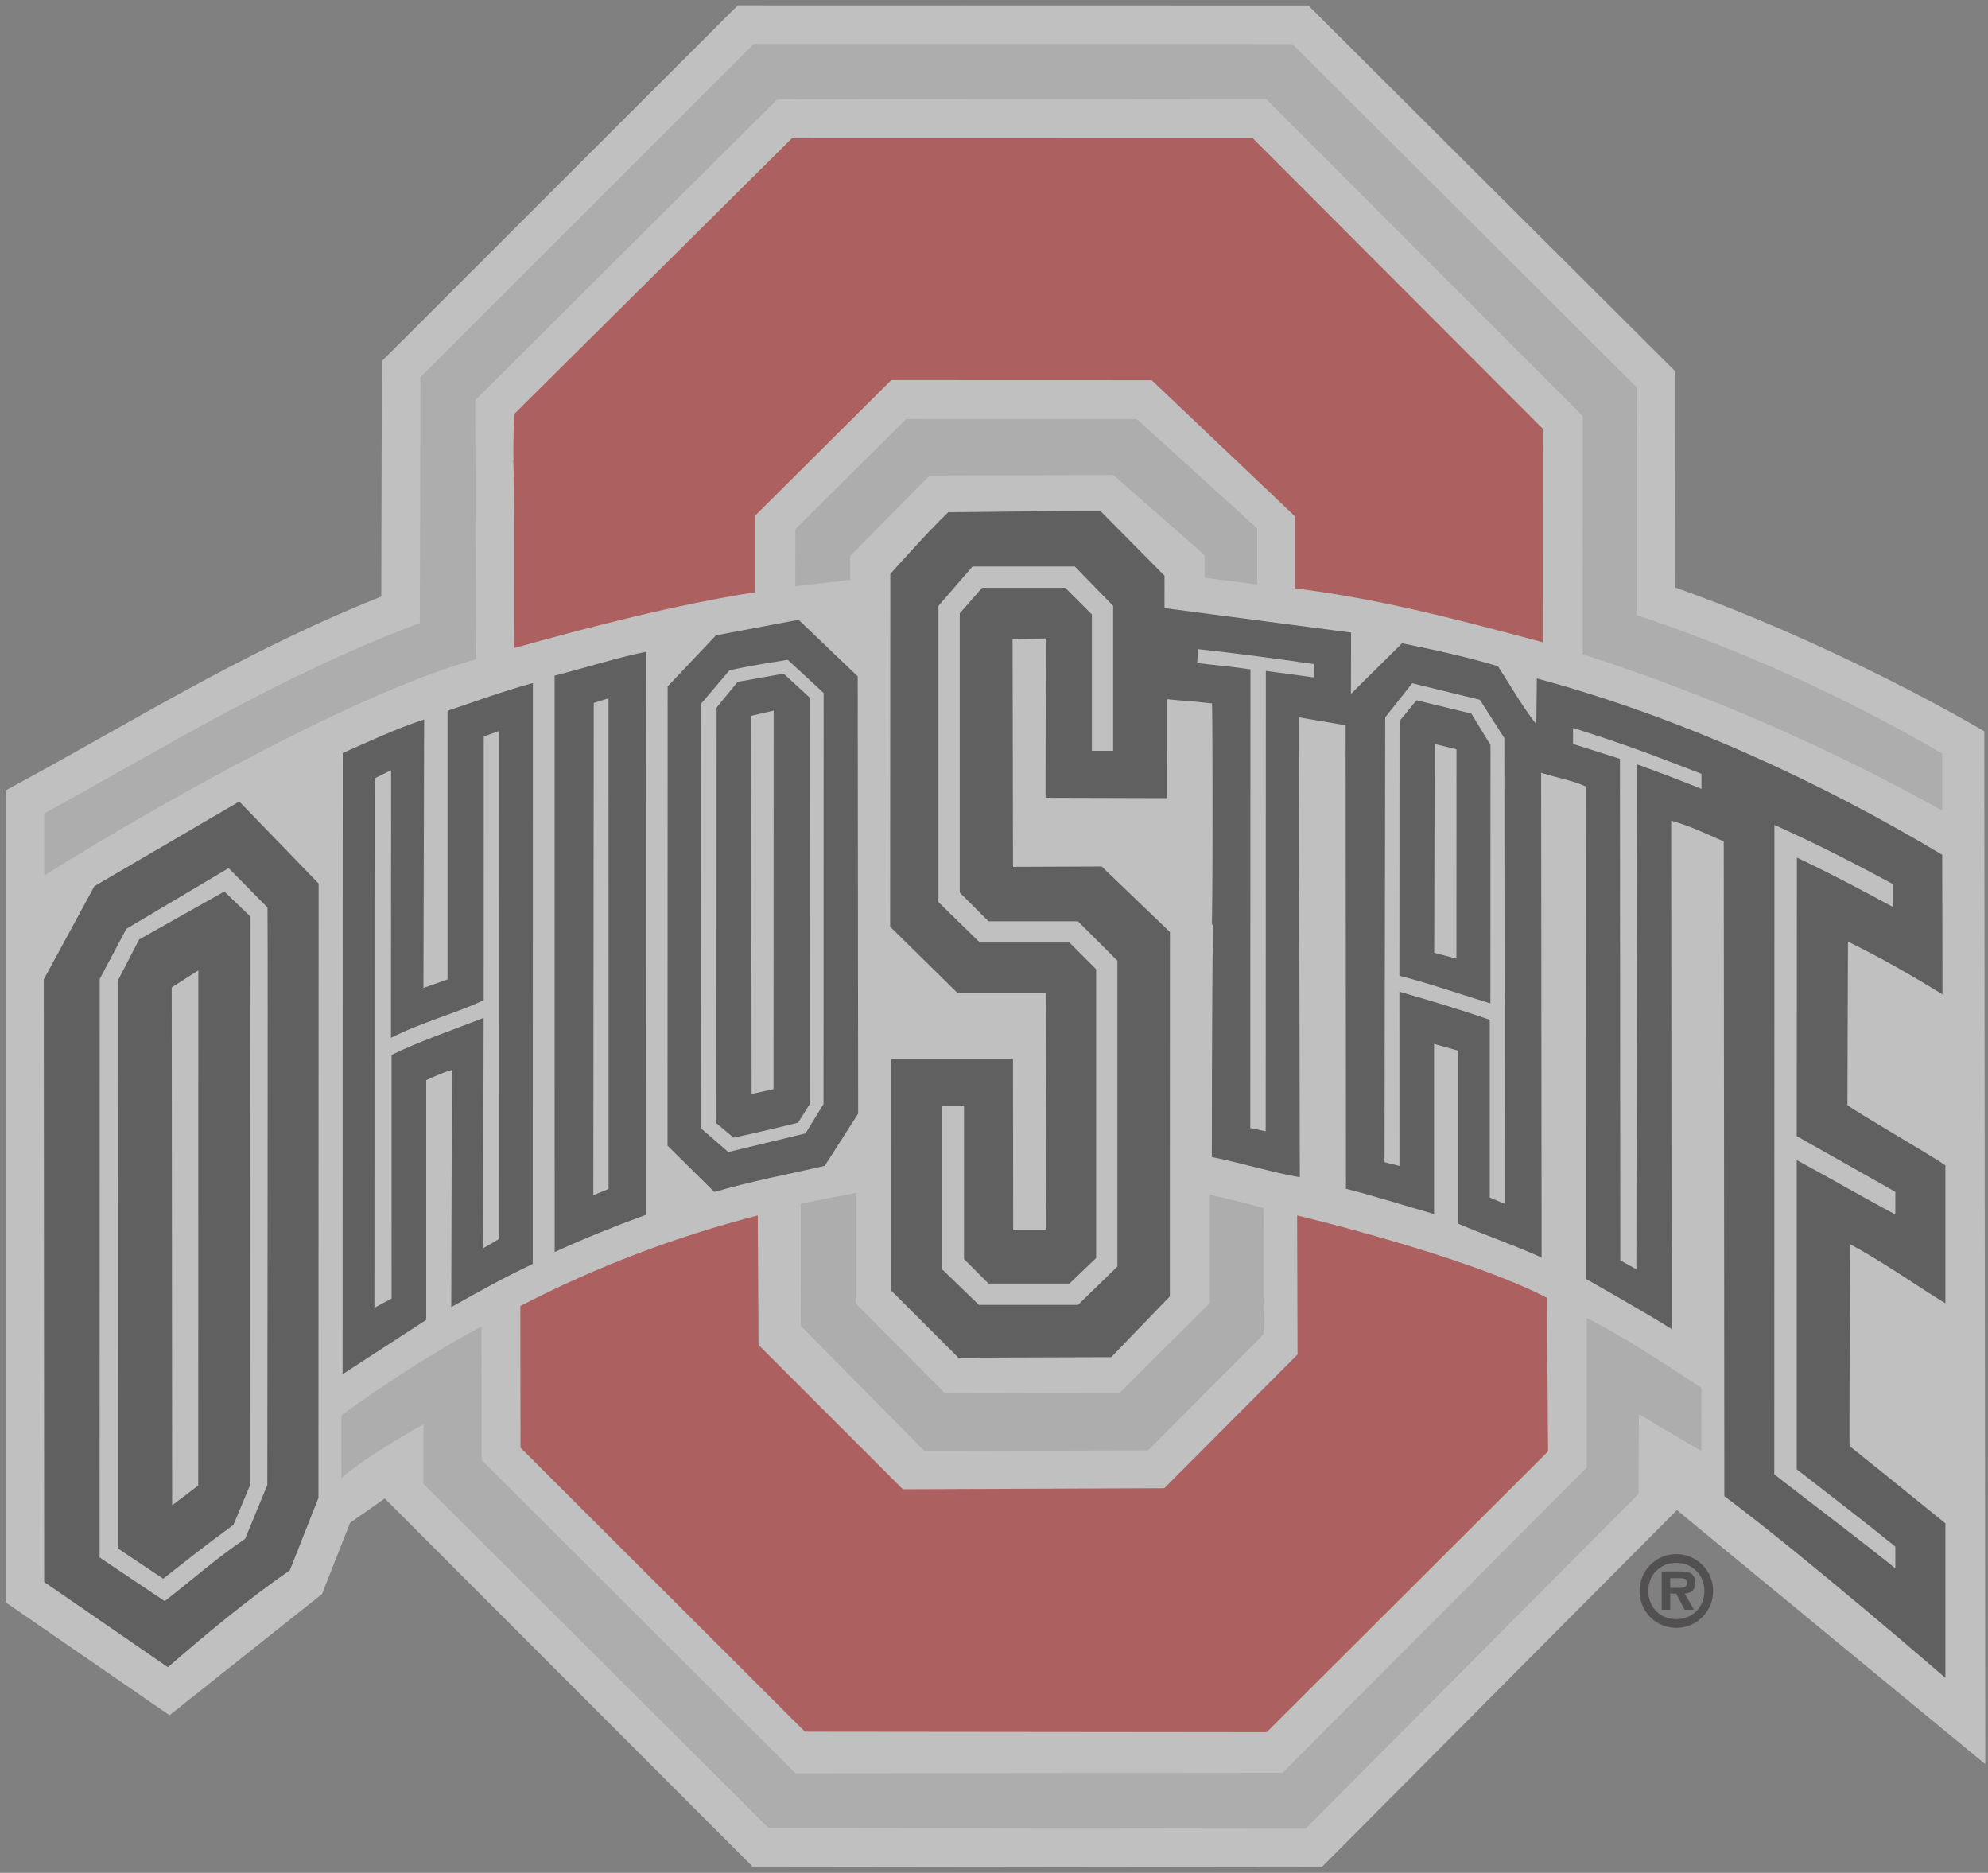 <?xml version="1.0" standalone="no"?><!-- Generator: Gravit.io --><svg xmlns="http://www.w3.org/2000/svg" xmlns:xlink="http://www.w3.org/1999/xlink" style="isolation:isolate" viewBox="0 0 241 227" width="241" height="227"><rect x="0" y="0" width="241" height="227" fill="#808080" stroke="none"/><defs><clipPath id="_clipPath_f7jDPKTVUyDLt7ihn5Q7c5ek4DH34Q1b"><rect width="241" height="227"/></clipPath></defs><g clip-path="url(#_clipPath_f7jDPKTVUyDLt7ihn5Q7c5ek4DH34Q1b)"><g opacity="0.5"><path d=" M 240.553 88.637 L 240.672 213.827 L 203.291 183.037 L 160.211 226.328 L 91.227 226.242 L 46.647 181.631 L 42.443 184.572 L 39.034 193.211 L 20.55 207.901 L 0.672 194.207 L 0.677 95.81 L 3.119 94.48 C 10.256 90.59 17.362 86.422 24.829 82.422 C 31.576 78.809 38.615 75.333 46.221 72.304 L 46.293 43.767 L 89.445 0.645 L 158.604 0.663 L 203.083 44.997 L 203.067 71.205 C 215.226 75.486 229.649 82.291 240.553 88.637 L 240.553 88.637 Z " fill="rgb(255,255,255)"/></g><g opacity="0.5"><path d=" M 187.029 51.969 L 187.043 77.853 C 177.325 75.255 167.27 72.563 156.986 71.32 L 156.991 62.587 L 139.621 46.084 L 108.044 46.073 L 91.577 62.463 L 91.577 71.773 C 81.633 73.355 71.823 75.906 62.314 78.552 C 62.314 78.552 62.406 55.823 62.196 55.823 L 62.26 55.823 C 62.179 54.21 62.325 50.195 62.325 50.195 L 96.006 16.757 L 151.884 16.769 L 187.029 51.969 L 187.029 51.969 Z " fill-rule="evenodd" fill="rgb(153,0,0)"/></g><g opacity="0.5"><path d=" M 187.535 157.308 L 187.664 175.925 L 153.558 209.954 L 97.583 209.895 L 63.1 175.472 L 63.079 158.296 C 72.248 153.551 81.755 149.938 91.861 147.322 L 91.954 163.01 L 109.449 180.509 L 141.144 180.385 L 157.298 164.172 L 157.245 147.322 C 157.245 147.324 177.703 152.178 187.535 157.308 Z " fill-rule="evenodd" fill="rgb(153,0,0)"/></g><g opacity="0.5"><path d=" M 153.188 146.415 L 153.181 161.731 L 139.169 175.802 L 112.043 175.861 L 97.067 160.687 L 97.072 145.883 L 103.723 144.602 L 103.718 157.975 L 114.566 168.887 L 135.726 168.823 L 146.66 157.951 L 146.66 144.802 C 148.818 145.264 153.188 146.415 153.188 146.415 L 153.188 146.415 Z " fill-rule="evenodd" fill="rgb(153,153,153)"/></g><g opacity="0.5"><path d=" M 158.267 221.642 L 93.165 221.562 L 51.332 179.853 L 51.337 172.632 C 51.337 172.632 44.774 176.246 41.393 179.143 L 41.399 171.535 C 46.646 167.759 52.577 163.87 58.362 160.776 L 58.377 176.954 L 96.411 214.928 L 155.485 214.874 L 192.368 177.874 L 192.368 159.74 C 197.276 162.29 201.743 165.233 206.258 168.241 L 206.252 175.861 C 206.252 175.861 201.12 172.906 198.684 171.405 L 198.622 181.092 L 158.267 221.642 Z " fill-rule="evenodd" fill="rgb(153,153,153)"/></g><g opacity="0.5"><path d=" M 198.401 46.939 L 198.384 74.548 C 211.379 78.874 223.859 84.589 235.45 91.336 L 235.45 98.246 C 221.792 90.642 207.085 84.19 191.862 79.299 L 191.872 50.419 L 153.478 11.986 L 94.225 12.043 L 57.606 48.505 L 57.73 79.908 C 44.235 83.556 20.288 96.741 5.371 106.125 L 5.36 98.591 C 19.615 90.822 33.741 81.943 50.896 75.518 L 50.971 45.712 L 91.384 5.328 L 156.669 5.345 L 198.401 46.939 L 198.401 46.939 Z " fill-rule="evenodd" fill="rgb(153,153,153)"/></g><g opacity="0.5"><path d=" M 134.971 57.571 L 112.693 57.631 L 103.072 67.382 L 103.072 70.287 L 96.41 71.062 L 96.421 64.141 L 109.853 50.786 L 137.814 50.797 L 152.407 64.049 L 152.407 70.853 L 146.026 70.022 L 146.025 67.279 L 134.971 57.571 Z " fill-rule="evenodd" fill="rgb(153,153,153)"/></g><g opacity="0.5"><path d=" M 203.217 197.309 C 205.694 197.309 207.675 195.316 207.675 192.851 C 207.675 190.364 205.694 188.371 203.217 188.371 C 200.73 188.371 198.76 190.364 198.76 192.851 C 198.76 195.316 200.73 197.309 203.217 197.309 Z  M 203.217 196.251 C 201.27 196.251 199.818 194.832 199.818 192.852 C 199.818 190.848 201.27 189.43 203.217 189.43 C 205.131 189.43 206.617 190.848 206.617 192.852 C 206.617 194.832 205.131 196.251 203.217 196.251 Z  M 204.231 193.155 C 205.052 193.098 205.492 192.751 205.492 191.894 C 205.492 190.666 204.761 190.476 203.69 190.476 L 201.439 190.476 L 201.439 195.114 L 202.474 195.114 L 202.474 193.155 L 203.195 193.155 L 204.231 195.114 L 205.357 195.114 L 204.231 193.155 Z  M 202.474 192.458 L 202.474 191.287 L 203.476 191.287 C 203.927 191.287 204.524 191.287 204.524 191.76 C 204.524 192.345 204.231 192.458 203.712 192.458 L 202.474 192.458 L 202.474 192.458 Z " fill-rule="evenodd" fill="rgb(35,31,32)"/></g><g opacity="0.5"><path d=" M 60.458 88.62 L 60.447 150.205 L 58.564 151.305 L 58.63 123.378 C 54.998 124.798 50.874 126.201 47.467 127.863 L 47.472 157.393 L 45.389 158.513 L 45.406 94.35 L 47.418 93.354 L 47.397 125.796 C 51.046 123.924 54.974 122.933 58.638 121.239 L 58.644 89.27 L 60.458 88.62 L 60.458 88.62 Z  M 64.597 82.793 L 64.586 153.197 C 61.131 154.827 57.919 156.619 54.706 158.427 L 54.787 129.692 C 53.883 129.902 52.575 130.516 51.671 130.92 L 51.671 159.978 L 41.533 166.564 L 41.55 91.274 C 44.827 89.821 47.948 88.352 51.419 87.206 L 51.334 119.75 L 54.256 118.717 L 54.256 86.15 C 57.612 85.037 61.158 83.713 64.597 82.793 Z  M 93.79 86.13 L 93.774 132.013 L 91.116 132.599 L 91.062 86.76 L 93.79 86.13 L 93.79 86.13 Z  M 98.175 84.568 L 98.159 133.825 L 96.743 136.085 C 93.942 136.766 91.484 137.35 88.93 137.894 L 86.853 136.151 L 86.869 85.763 L 89.424 82.647 L 94.994 81.652 L 98.175 84.568 L 98.175 84.568 Z  M 99.849 83.997 L 99.833 133.825 L 97.648 137.377 L 88.285 139.637 L 84.941 136.731 L 84.962 85.333 L 88.413 81.265 C 90.689 80.716 93.154 80.362 95.495 79.974 L 99.849 83.997 L 99.849 83.997 Z  M 103.976 81.974 L 104.03 134.988 L 99.972 141.315 C 95.5 142.348 90.964 143.188 86.605 144.479 L 80.922 138.862 L 80.938 83.201 L 86.798 77.008 L 96.807 75.124 L 103.976 81.974 L 103.976 81.974 Z  M 73.766 84.642 L 73.776 144.113 L 71.925 144.867 L 71.979 85.203 L 73.766 84.642 L 73.766 84.642 Z  M 78.297 79.004 L 78.276 147.256 C 74.773 148.531 70.631 150.19 67.241 151.755 L 67.233 81.889 C 70.741 81.015 74.697 79.73 78.297 79.004 L 78.297 79.004 Z  M 24.044 117.618 L 24.033 180.058 L 20.869 182.449 L 20.815 119.685 L 24.044 117.618 L 24.044 117.618 Z  M 30.372 111.106 L 30.35 179.929 L 28.294 184.836 C 25.275 187.015 22.687 189.076 19.782 191.353 L 14.276 187.666 L 14.293 118.844 L 16.865 113.872 L 27.197 108.06 L 30.372 111.106 L 30.372 111.106 Z  M 32.428 109.999 C 32.492 114.212 32.406 179.994 32.406 179.994 L 29.716 186.515 C 26.229 188.871 23.21 191.552 19.966 194.07 L 12.077 188.775 L 12.093 118.65 L 15.317 112.581 L 27.715 105.221 L 32.428 109.999 L 32.428 109.999 Z  M 38.627 107.092 L 38.605 181.543 L 35.14 190.324 C 29.877 193.988 25.051 198.009 20.353 202.076 L 5.355 191.746 L 5.307 118.716 L 11.442 107.416 L 29.006 97.149 L 38.627 107.092 L 38.627 107.092 Z  M 229.509 107.178 L 229.509 109.949 C 225.542 107.803 222.165 106.002 217.832 103.944 L 217.815 137.709 C 221.787 139.937 225.812 142.228 229.766 144.459 L 229.766 147.201 C 225.795 145.102 221.984 142.857 217.815 140.614 L 217.815 178.093 C 222.029 181.353 225.86 184.308 229.766 187.456 L 229.766 190.089 C 225.117 186.36 219.979 182.502 215.091 178.702 L 215.108 99.989 C 220.065 102.202 224.86 104.66 229.509 107.178 L 229.509 107.178 Z  M 176.568 90.821 L 176.557 116.197 L 173.866 115.487 L 173.921 90.174 L 176.568 90.821 L 176.568 90.821 Z  M 206.268 93.791 L 206.262 95.62 C 203.342 94.439 201.14 93.613 198.454 92.644 L 198.373 153.841 L 196.425 152.766 L 196.383 91.977 L 190.699 90.174 L 190.699 88.236 C 196.889 90.181 200.195 91.454 206.268 93.791 Z  M 178.366 86.489 L 180.69 90.304 L 180.674 121.621 C 176.879 120.458 173.506 119.264 169.647 118.263 L 169.664 87.398 L 171.714 84.879 L 178.366 86.489 L 178.366 86.489 Z  M 182.369 89.465 L 182.418 145.923 L 180.605 145.149 L 180.605 123.601 C 176.736 122.281 173.523 121.315 169.648 120.202 L 169.654 141.317 L 167.841 140.865 L 167.928 86.947 L 171.199 82.814 L 179.4 84.816 L 182.369 89.465 Z  M 159.263 80.489 L 159.263 82.103 L 153.456 81.323 L 153.439 137.118 L 151.567 136.731 L 151.588 81.134 C 149.614 80.828 147.103 80.615 145.136 80.36 L 145.24 78.681 C 149.856 79.181 154.671 79.821 159.263 80.489 L 159.263 80.489 Z  M 141.171 69.781 L 141.165 73.709 L 163.788 76.674 L 163.771 84.106 L 169.97 77.971 C 173.909 78.762 177.8 79.618 181.594 80.748 C 183.128 83.12 184.515 85.591 186.243 87.786 C 186.243 87.786 186.292 84.09 186.307 82.232 C 203.629 86.898 220.596 94.711 235.449 103.606 L 235.481 120.518 C 231.71 118.205 228.197 116.178 224.024 114.13 L 223.955 133.953 C 225.795 135.261 233.979 139.942 235.836 141.25 L 235.836 157.975 C 231.898 155.553 228.415 153.035 224.282 150.807 C 224.282 150.807 224.17 175.086 224.218 175.28 C 228.415 178.611 231.946 181.511 235.836 184.642 L 235.836 203.368 C 235.836 203.368 218.53 188.404 209.038 181.349 L 208.968 101.991 C 206.949 101.104 204.722 100.038 202.592 99.473 L 202.645 161.095 C 200.147 159.469 192.282 155.026 192.282 155.026 L 192.265 95.34 C 190.666 94.581 188.503 94.227 186.825 93.661 L 186.885 152.421 C 183.493 150.888 180.11 149.747 176.752 148.311 L 176.752 127.347 L 173.846 126.528 L 173.846 147.149 C 170.472 146.197 166.592 144.947 163.169 144.091 L 163.126 87.908 L 157.46 86.945 L 157.573 142.693 C 154.182 142.111 150.345 140.907 146.907 140.245 C 146.907 140.245 146.901 121.813 147.047 112.193 L 146.918 112 C 147.064 103.008 146.977 85.59 146.929 85.267 C 145.283 85.053 143.222 84.928 141.493 84.75 L 141.498 96.739 L 126.75 96.696 L 126.781 77.388 L 122.751 77.452 L 122.805 105.068 L 133.551 105.024 L 141.827 112.966 L 141.816 157.133 L 134.712 164.499 L 116.18 164.559 L 108.038 156.423 L 108.032 128.334 L 122.803 128.334 L 122.824 149.062 L 126.855 149.062 L 126.769 120.328 L 116.05 120.328 L 107.908 112.321 L 107.929 69.575 C 107.929 69.575 112.401 64.522 114.951 62.084 C 121.102 62.036 127.22 61.907 133.419 61.955 L 141.171 69.781 L 141.171 69.781 Z  M 117.897 68.661 L 130.296 68.661 L 134.945 73.439 L 134.945 91.003 L 132.362 91.003 L 132.362 74.472 L 129.133 71.243 L 119.058 71.243 L 116.346 74.343 L 116.346 108.181 L 119.827 111.667 L 130.676 111.667 L 135.46 116.446 L 135.46 153.511 L 130.682 158.161 L 118.672 158.161 L 114.152 153.791 L 114.152 134.007 L 116.864 134.007 L 116.864 152.607 L 119.835 155.579 L 129.651 155.579 L 132.88 152.484 L 132.88 117.479 L 129.651 114.25 L 118.796 114.25 L 113.764 109.342 L 113.764 73.439 L 117.897 68.661 L 117.897 68.661 Z " fill-rule="evenodd" fill="rgb(0,0,0)"/></g></g></svg>